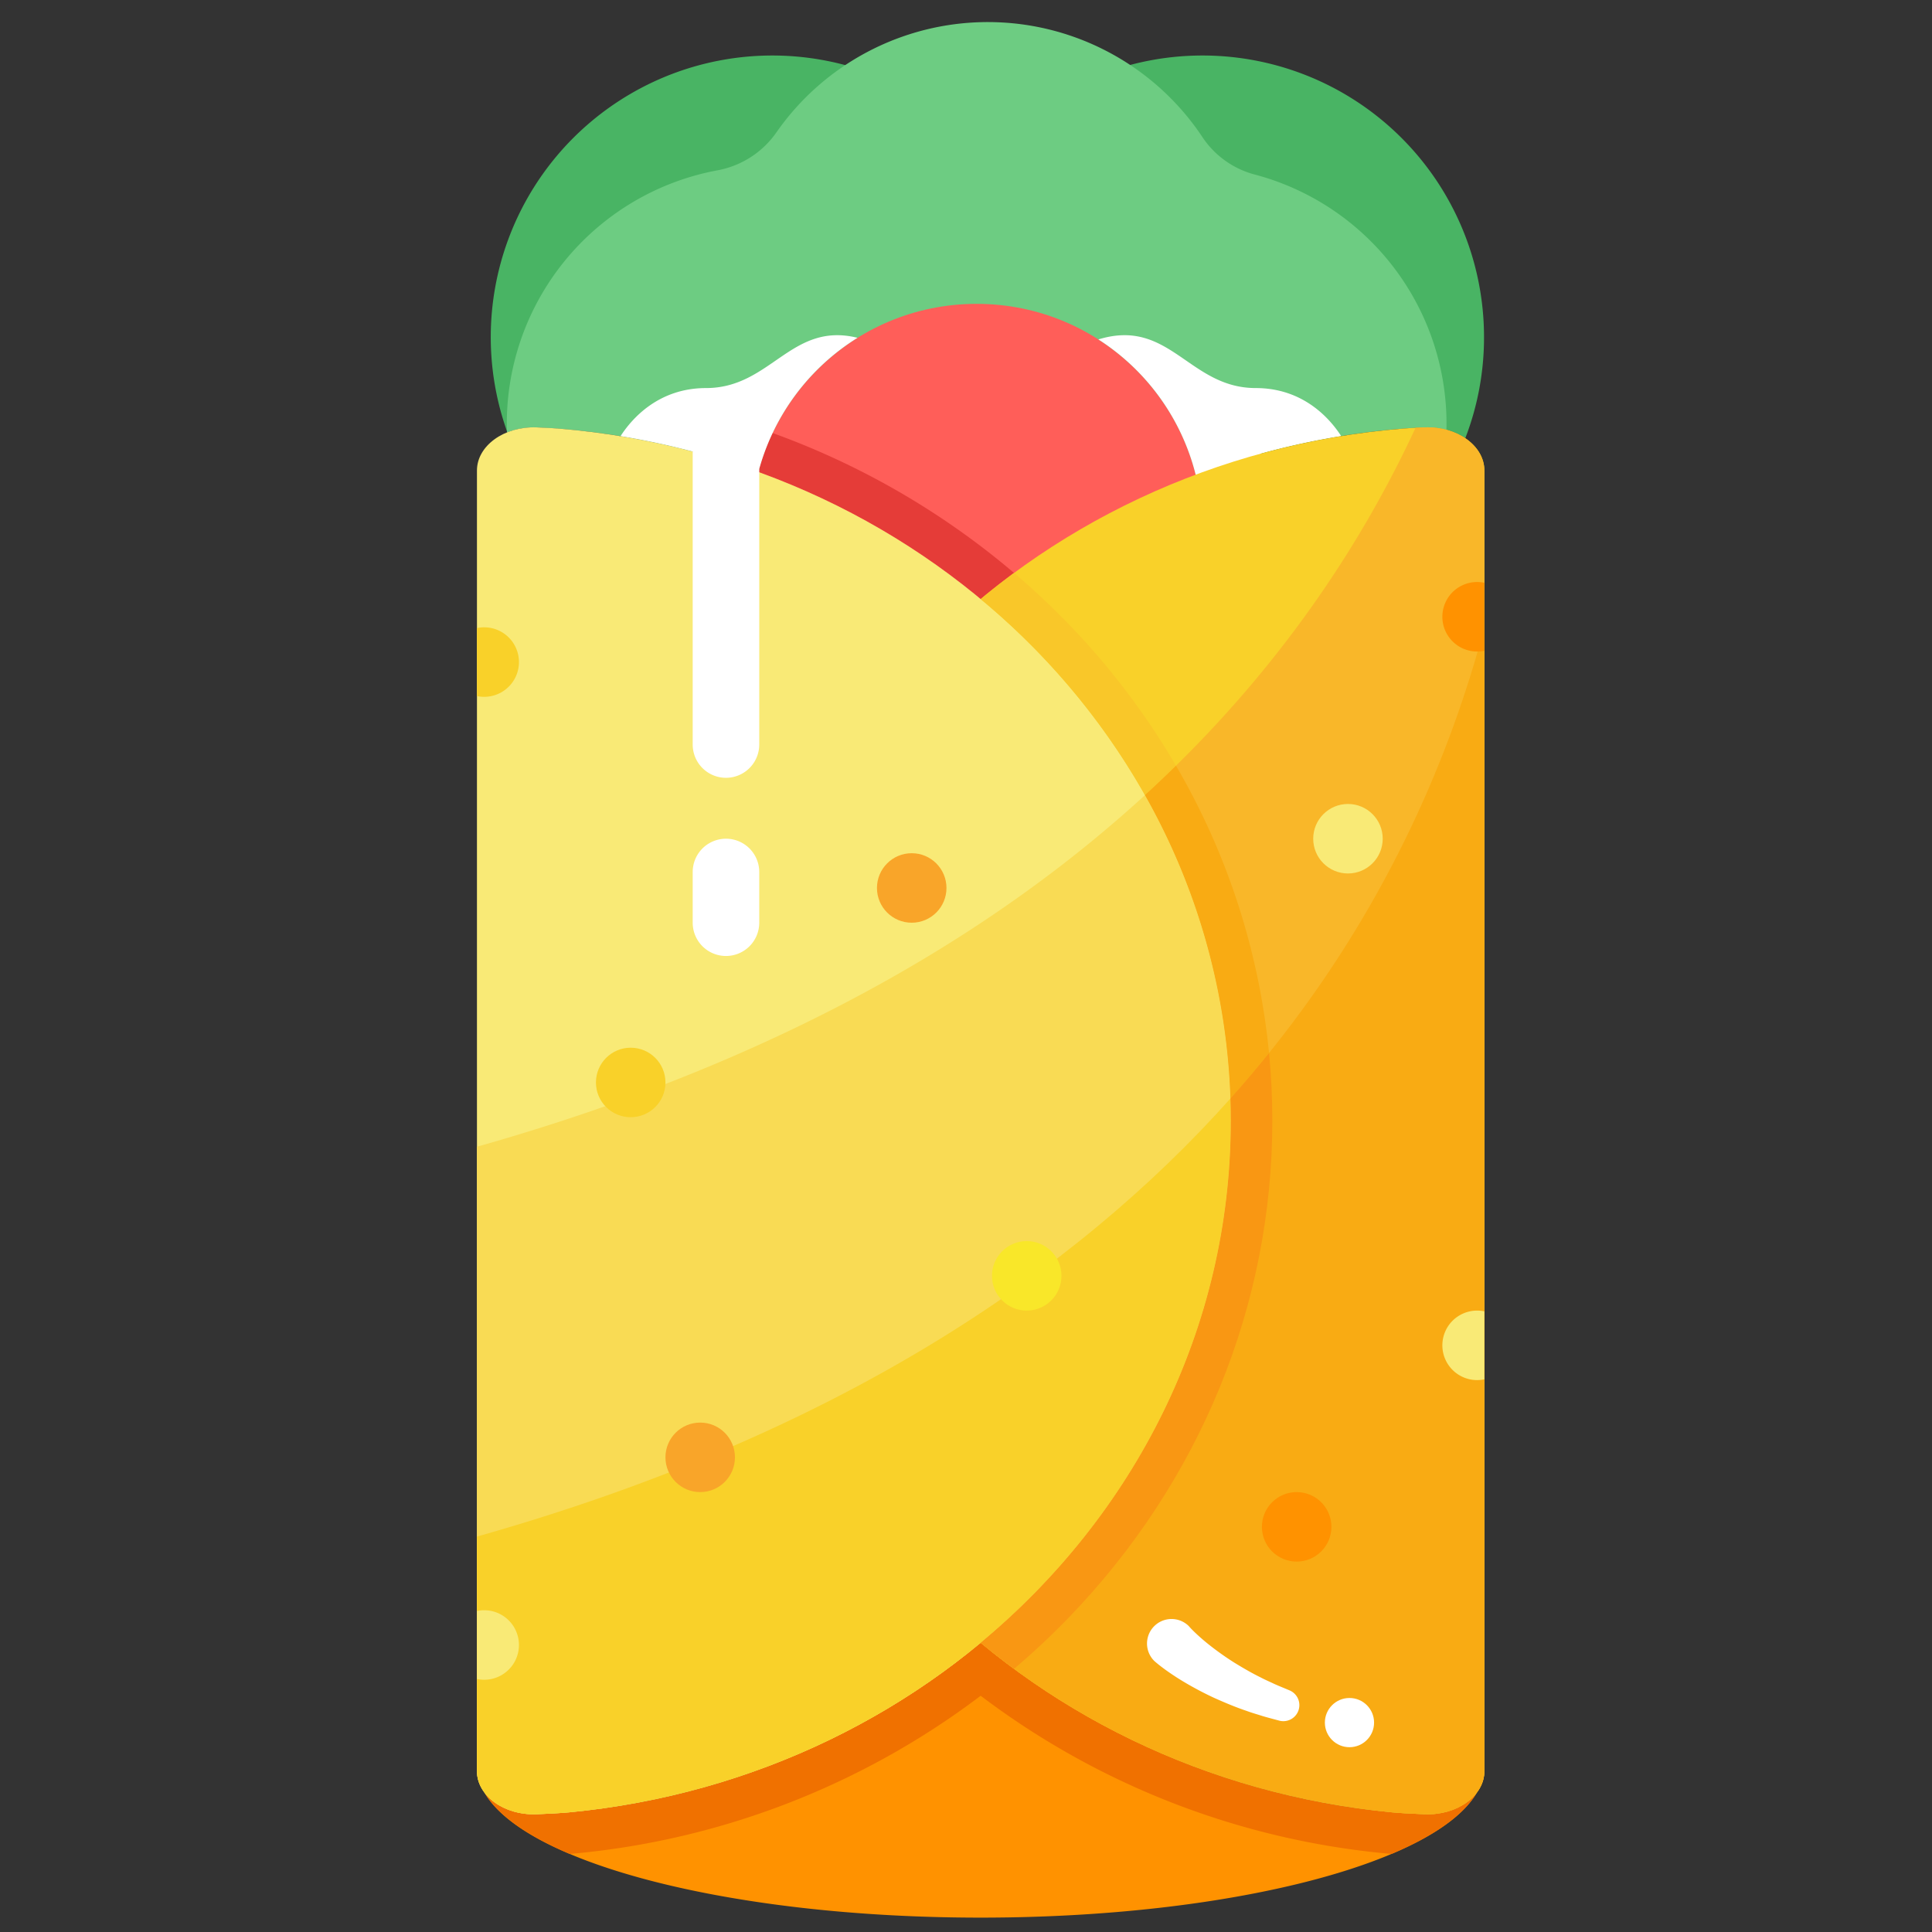 <svg xmlns="http://www.w3.org/2000/svg" viewBox="0 0 512 512"><rect x="0" y="0" width="512" height="512" fill="#333333" stroke="none"/><title>Burrito</title><g id="Burrito"><path d="M391.43,474.99c-10.82,18.85-65.6,33.2-131.54,33.2-66.01,0-120.82-14.37-131.58-33.25,2.7,3.67,7.99,6.08,13.93,5.85,3.36-.14,6.52-.31,8.65-.51A200.295,200.295,0,0,0,259.9,435.34a200.275,200.275,0,0,0,108.98,44.94c2.13.2,5.3.37,8.65.51C383.45,481.02,388.72,478.63,391.43,474.99Z" style="fill:#ff9200"/><path d="M393.28,89.34a74.213,74.213,0,0,1-4.96,26.79,16.875,16.875,0,0,0-5-2.24,19.17,19.17,0,0,0-5.73-.63c-2.2.08-4.19.18-5.6.29a203.66,203.66,0,0,0-55.11,12.25,59.858,59.858,0,0,0-115.92-.72,204.296,204.296,0,0,0-53.17-11.53c-1.42-.11-3.41-.21-5.61-.29a18.856,18.856,0,0,0-7.73,1.3A74.624,74.624,0,0,1,261.68,41.17a74.608,74.608,0,0,1,131.6,48.17Z" style="fill:#49b464"/><path d="M383.33,113.57c0,.11,0,.21-.01.32a19.17,19.17,0,0,0-5.73-.63c-2.2.08-4.19.18-5.6.29a200.472,200.472,0,0,0-112.1,45.22,200.53,200.53,0,0,0-112.1-45.22c-1.42-.11-3.41-.21-5.61-.29a18.792,18.792,0,0,0-7.83,1.34c-.01-.23-.01-.47-.02-.7a68.283,68.283,0,0,1,55.85-68.77,24.452,24.452,0,0,0,15.61-10.09,68.297,68.297,0,0,1,112.79,1.18,23.974,23.974,0,0,0,13.77,9.99A68.307,68.307,0,0,1,383.33,113.57Z" style="fill:#6dcc82"/><circle cx="258.825" cy="140.357" r="59.832" style="fill:#ff5e59"/><path d="M355.43,115.57c-3-4.65-10.05-12.73-22.65-12.73-17.7,0-22.79-18.7-41.7-12.89a59.893,59.893,0,0,1,25.79,35.85l.029-.01v21.398a8.818,8.818,0,1,0,17.636,0v-24.057a8.786,8.786,0,0,0-.491-2.882A202.991,202.991,0,0,1,355.43,115.57Z" style="fill:#fff"/><path d="M391.449,474.95c-2.584,3.497-7.503,5.854-13.108,5.854q-.402,0-.81-.016c-3.357-.135-6.522-.305-8.65-.509a200.299,200.299,0,0,1-108.996-44.934A200.297,200.297,0,0,1,150.89,480.279c-2.128.204-5.293.374-8.65.509-.272.011-.541.016-.809.016-5.608,0-10.53-2.36-13.113-5.861,3.431,6.022,11.338,11.586,22.669,16.37.335-.028.656-.056.953-.084a210.856,210.856,0,0,0,107.947-41.838,210.857,210.857,0,0,0,107.947,41.838c.296.028.617.056.951.084C380.111,486.531,388.016,480.969,391.449,474.95Z" style="fill:#f07100"/><path d="M268.74,151.84c-3.03,2.22-5.98,4.54-8.86,6.93a197.743,197.743,0,0,0-58.91-33.69,59.225,59.225,0,0,1,3.77-10.33A207.788,207.788,0,0,1,268.74,151.84Z" style="fill:#e53c38"/><path d="M193.589,297.054c0,95.356,76.832,173.793,175.293,183.226,2.128.204,5.293.374,8.65.509,8.614.347,15.843-4.88,15.843-11.429v-344.67c0-6.532-7.192-11.756-15.783-11.431-2.2.083-4.188.182-5.605.296C272.041,121.616,193.589,200.689,193.589,297.054Z" style="fill:#f9d129"/><path d="M377.532,480.788c8.614.347,15.843-4.88,15.843-11.429v-344.67c0-6.532-7.192-11.756-15.783-11.431-.86.033-1.671.068-2.445.105-27.543,59.303-80.518,123.01-180.71,166.481q-.835,8.5-.848,17.21c0,95.356,76.832,173.793,175.293,183.226C371.01,480.483,374.175,480.653,377.532,480.788Z" style="fill:#f9b729"/><path d="M393.375,469.359V166.26C375.484,233.593,328.638,318.627,211.96,375.125c28.467,57.285,87.28,98.483,156.922,105.154,2.128.204,5.293.374,8.65.509C386.146,481.135,393.375,475.908,393.375,469.359Z" style="fill:#f9ab13"/><circle cx="357.224" cy="222.269" r="9.21" style="fill:#f9ea76"/><path d="M393.37,154.44v18.02a9.335,9.335,0,0,1-1.92.2,9.21,9.21,0,1,1,0-18.42A9.349,9.349,0,0,1,393.37,154.44Z" style="fill:#ff9200"/><path d="M393.37,347.52v18.02a9.335,9.335,0,0,1-1.92.2,9.21,9.21,0,1,1,0-18.42A9.342,9.342,0,0,1,393.37,347.52Z" style="fill:#f9ea76"/><circle cx="343.628" cy="404.628" r="9.21" style="fill:#ff9200"/><path d="M315.097,430.985c-.024-.007.111.136.18.217l.286.308c.19.208.414.426.628.642.435.431.893.87,1.368,1.297.945.86,1.939,1.706,2.971,2.517a77.099,77.099,0,0,0,6.503,4.605c2.285,1.4,4.615,2.771,7.051,3.963,1.197.641,2.451,1.165,3.681,1.753,1.243.557,2.513,1.058,3.773,1.594l.221.094a4.246,4.246,0,0,1-2.786,8.002c-1.437-.395-2.889-.759-4.324-1.187-1.424-.459-2.875-.859-4.284-1.384-2.853-.96-5.641-2.13-8.416-3.367a88.455,88.455,0,0,1-8.128-4.277c-1.331-.788-2.641-1.631-3.942-2.531-.653-.448-1.297-.916-1.949-1.409-.326-.25-.648-.491-.983-.767l-.505-.413c-.19-.165-.318-.263-.594-.522a6.5,6.5,0,1,1,9.249-9.136Z" style="fill:#fff"/><circle cx="357.625" cy="456.505" r="6.521" style="fill:#fff"/><path d="M326.183,297.054c0,95.356-76.832,173.793-175.293,183.226-2.128.204-5.293.374-8.65.509-8.614.347-15.843-4.88-15.843-11.429v-344.67c0-6.532,7.192-11.756,15.783-11.431,2.2.083,4.188.182,5.605.296C247.731,121.616,326.183,200.689,326.183,297.054Z" style="fill:#f9ea76"/><path d="M326.18,297.05c0,95.36-76.83,173.8-175.29,183.23-2.13.2-5.29.37-8.65.51-8.61.34-15.84-4.88-15.84-11.43V303.9c79.34-22.44,136.28-55.84,177.04-93.19A175.084,175.084,0,0,1,326.18,297.05Z" style="fill:#f9db54"/><path d="M126.4,407.208V469.36c0,6.55,7.23,11.77,15.84,11.43,3.36-.14,6.52-.31,8.65-.51,98.46-9.43,175.29-87.87,175.29-183.23q0-2.978-.101-5.933C284.643,337.515,221.666,380.264,126.4,407.208Z" style="fill:#f9d129"/><circle cx="241.614" cy="235.32" r="9.21" style="fill:#f9a529"/><circle cx="185.56" cy="386.209" r="9.21" style="fill:#f9a529"/><circle cx="167.141" cy="286.863" r="9.21" style="fill:#f9d129"/><circle cx="272.089" cy="338.11" r="9.21" style="fill:#f9e729"/><path d="M126.397,184.466v-18.02a9.328,9.328,0,0,1,1.92-.2,9.21,9.21,0,0,1,0,18.42A9.342,9.342,0,0,1,126.397,184.466Z" style="fill:#f9d129"/><path d="M126.397,444.95V426.93a9.335,9.335,0,0,1,1.92-.2,9.21,9.21,0,0,1,0,18.42A9.349,9.349,0,0,1,126.397,444.95Z" style="fill:#f9ea76"/><path d="M192.391,253.346a8.818,8.818,0,0,1-8.818-8.818V231.087a8.818,8.818,0,1,1,17.636,0v13.441A8.818,8.818,0,0,1,192.391,253.346Z" style="fill:#fff"/><path d="M227.25,89.52c-17.64-4.34-22.94,13.32-40.13,13.32-12.61,0-19.67,8.09-22.67,12.74q9.737,1.588,19.122,4.078v77.65a8.818,8.818,0,0,0,17.637,0v-73.07A59.91,59.91,0,0,1,227.25,89.52Z" style="fill:#fff"/><path d="M311.65,202.92q-3.99,3.915-8.22,7.8a186.81,186.81,0,0,0-43.54-51.95q4.32-3.585,8.86-6.94,7.05,6.015,13.58,12.67A196.063,196.063,0,0,1,311.65,202.92Z" style="fill:#f9c729"/><path d="M336.31,279.06q-4.875,6.06-10.23,12.05a174.963,174.963,0,0,0-22.65-80.39q4.23-3.885,8.22-7.8A186.931,186.931,0,0,1,336.31,279.06Z" style="fill:#f9ab13"/><path d="M337.18,297.05c0,48.77-19.1,95.46-53.8,131.47q-6.99,7.245-14.64,13.74c-3.02-2.23-5.98-4.53-8.85-6.92,40.64-33.75,66.29-83.19,66.29-138.29q0-2.985-.1-5.94,5.355-5.985,10.23-12.05C336.89,285.01,337.18,291.02,337.18,297.05Z" style="fill:#f99713"/></g></svg>